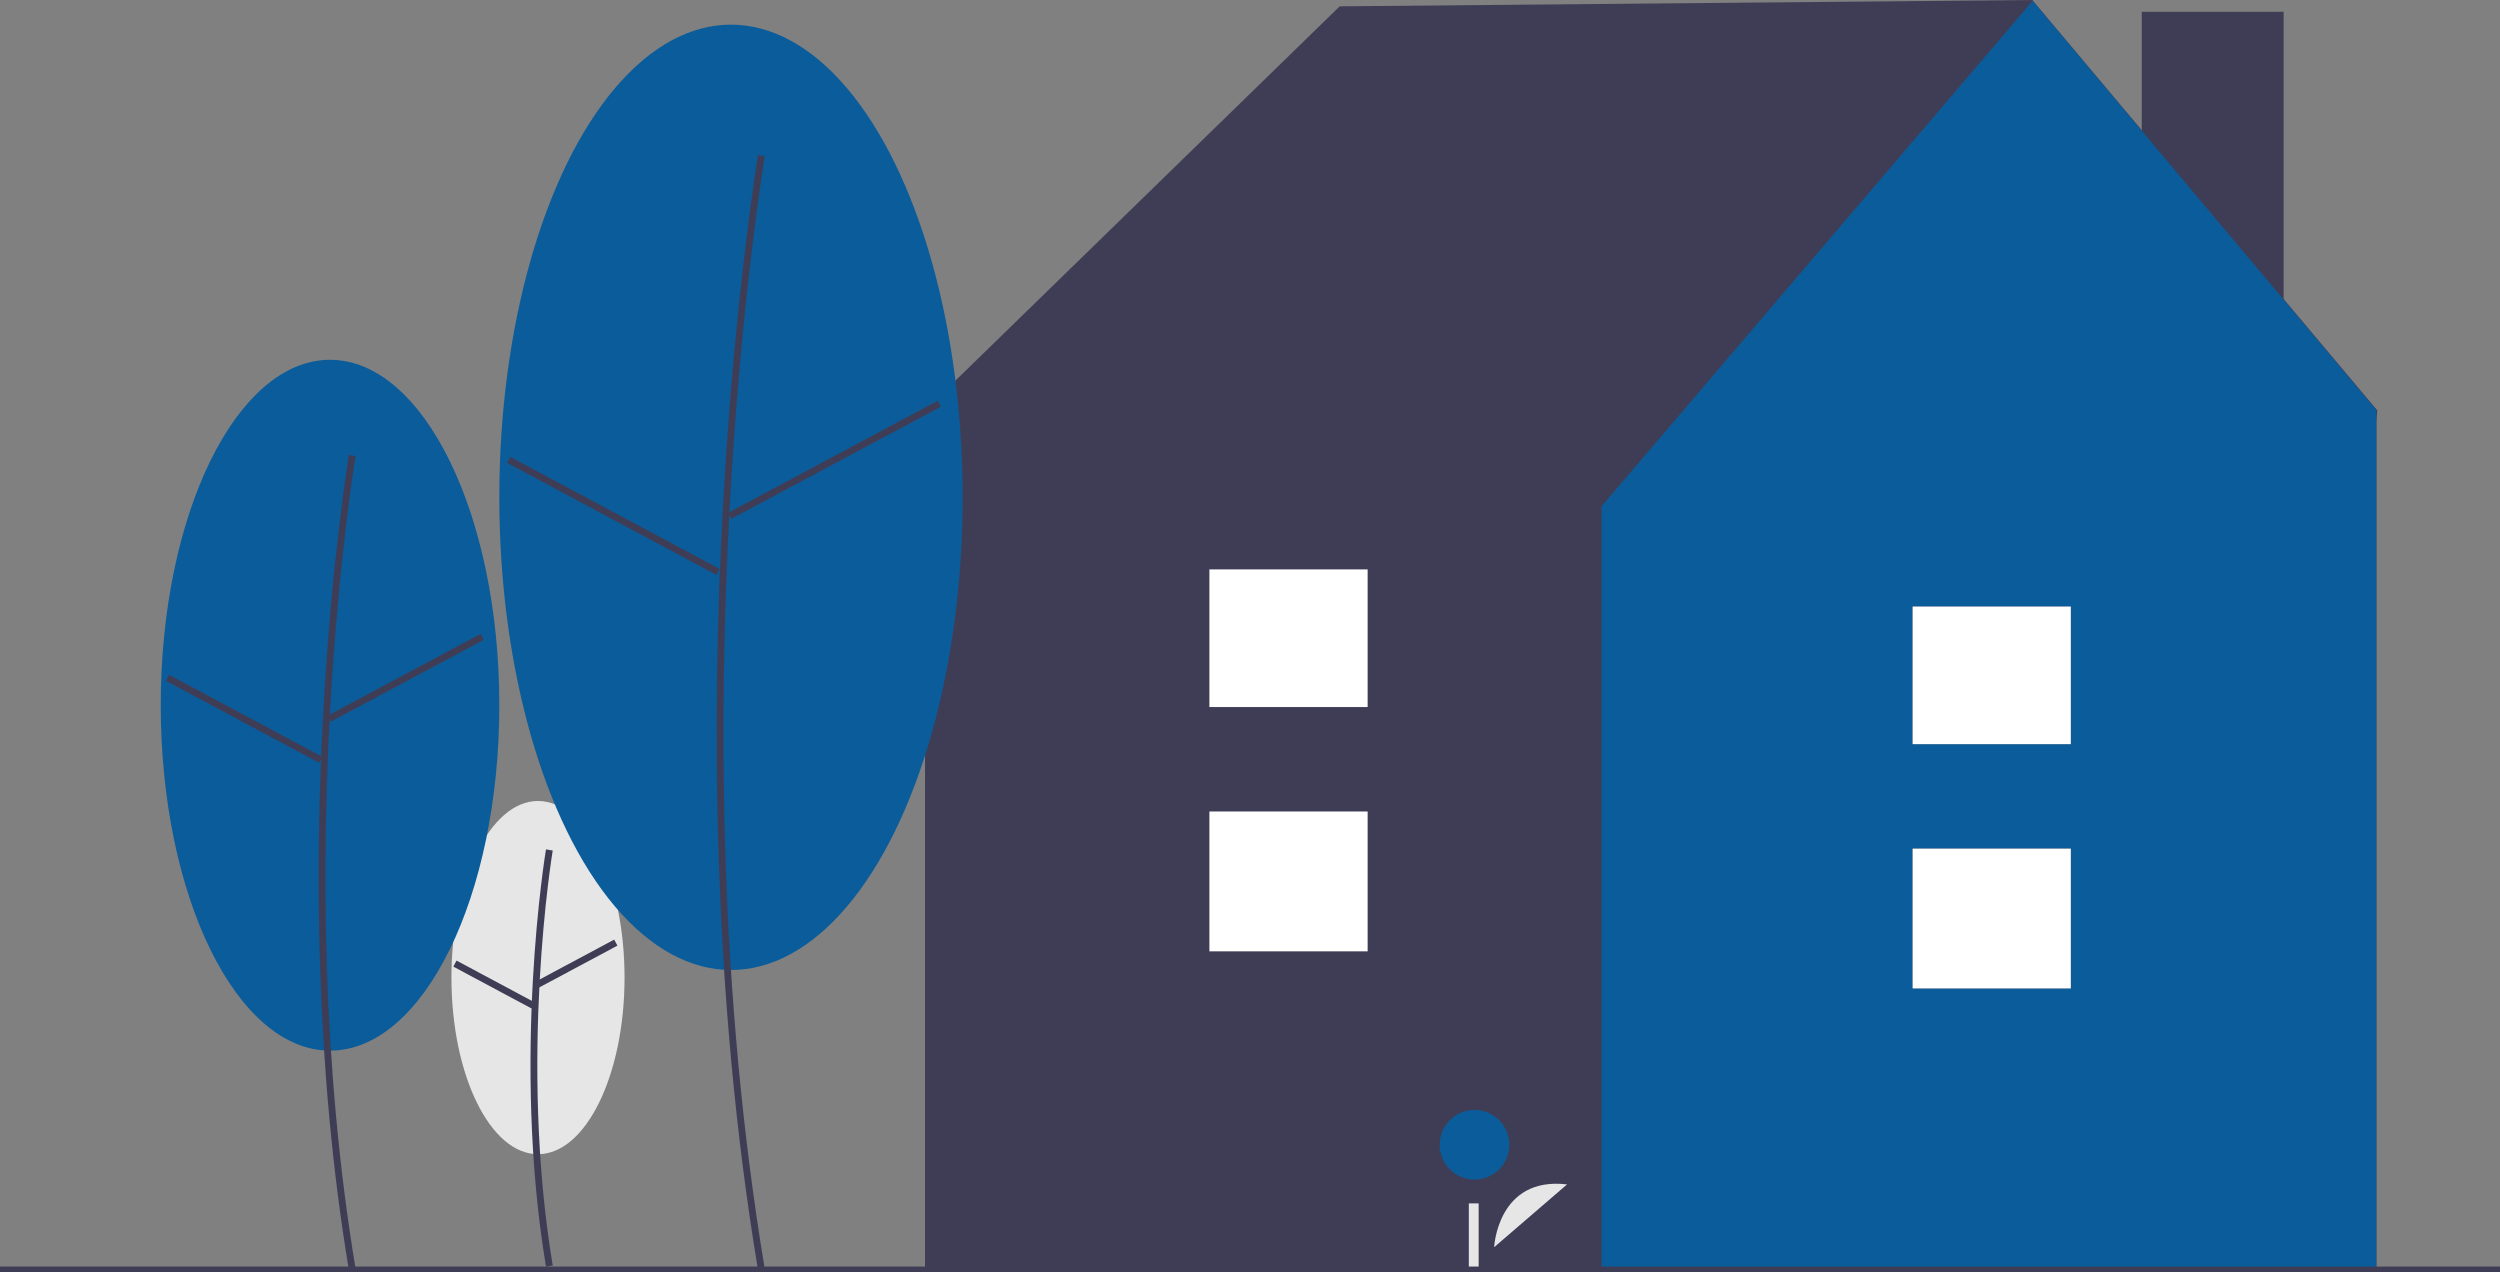 <svg xmlns="http://www.w3.org/2000/svg" id="bfca6550-aec3-4c0b-b342-e4bc13b78253" data-name="Layer 1" viewBox="0 0 840.5 427.813" class="injected-svg ClassicGrid__ImageFile-sc-td9pmq-4 fNAcXv grid_media" xmlns:xlink="http://www.w3.org/1999/xlink"><rect x="0" y="0" width="840.5" height="427.813" fill="#808080" stroke="none"/><ellipse cx="180.872" cy="328.665" rx="29.099" ry="59.374" fill="#e6e6e6"></ellipse><path d="M363.309,661.998c-11.655-69.925-.117-139.598.001-140.293l2.267.384c-.117.692-11.588,69.998.001,139.532Z" transform="translate(-179.75 -236.147)" fill="#3f3d56"></path><rect x="358.706" y="558.946" width="29.841" height="2.3" transform="translate(-399.752 6.287) rotate(-28.142)" fill="#3f3d56"></rect><rect x="344.704" y="552.229" width="2.3" height="29.842" transform="translate(-497.134 368.285) rotate(-61.842)" fill="#3f3d56"></rect><rect x="720.059" y="3.963" width="47.694" height="165.095" fill="#3f3d56"></rect><polygon points="799.25 138 683.25 0 450.404 2.129 309.156 139.707 312.01 141.542 310.991 141.542 310.991 427.706 798.937 427.706 798.937 141.542 799.25 138" fill="#3f3d56"></polygon><polygon points="683.371 0.294 538.455 170.193 538.455 427.706 798.937 427.706 798.937 137.873 683.371 0.294" fill="#0a5c9a"></polygon><rect x="643.015" y="285.298" width="53.197" height="47.02" fill="#3f3d56"></rect><rect x="643.015" y="203.911" width="53.197" height="46.275" fill="#3f3d56"></rect><rect x="643.015" y="285.298" width="53.197" height="47.02" fill="#fff"></rect><rect x="643.015" y="203.911" width="53.197" height="46.275" fill="#fff"></rect><path d="M682.079,655.462s1.14-23.896,24.519-21.118" transform="translate(-179.75 -236.147)" fill="#e6e6e6"></path><circle cx="495.724" cy="384.874" r="11.701" fill="#0a5c9a"></circle><rect x="493.82" y="404.578" width="3.303" height="23.12" fill="#e6e6e6"></rect><ellipse cx="110.955" cy="237.096" rx="56.915" ry="116.129" fill="#0a5c9a"></ellipse><path d="M297.045,663.148c-22.765-136.585-.23-272.673.001-274.032l2.267.384c-.23,1.355-22.698,137.077.001,273.271Z" transform="translate(-179.75 -236.147)" fill="#3f3d56"></path><rect x="286.957" y="462.869" width="58.368" height="2.3" transform="translate(-361.233 -32.184) rotate(-28.142)" fill="#3f3d56"></rect><rect x="260.67" y="448.633" width="2.3" height="58.368" transform="translate(-462.751 247.025) rotate(-61.843)" fill="#3f3d56"></rect><ellipse cx="245.754" cy="167.201" rx="77.883" ry="158.914" fill="#0a5c9a"></ellipse><path d="M434.597,663.148c-31.14-186.837-.314-372.992.001-374.851l2.267.384c-.314,1.855-31.074,187.644.001,374.089Z" transform="translate(-179.75 -236.147)" fill="#3f3d56"></path><rect x="420.375" y="389.575" width="79.871" height="2.3" transform="translate(-309.621 27.149) rotate(-28.142)" fill="#3f3d56"></rect><rect x="384.826" y="369.67" width="2.3" height="79.871" transform="translate(-337.043 320.472) rotate(-61.843)" fill="#3f3d56"></rect><rect y="425.813" width="840.5" height="2" fill="#3f3d56"></rect><rect x="406.602" y="272.821" width="53.197" height="47.02" fill="#3f3d56"></rect><rect x="406.602" y="191.434" width="53.197" height="46.275" fill="#3f3d56"></rect><rect x="406.602" y="272.821" width="53.197" height="47.02" fill="#fff"></rect><rect x="406.602" y="191.434" width="53.197" height="46.275" fill="#fff"></rect></svg>